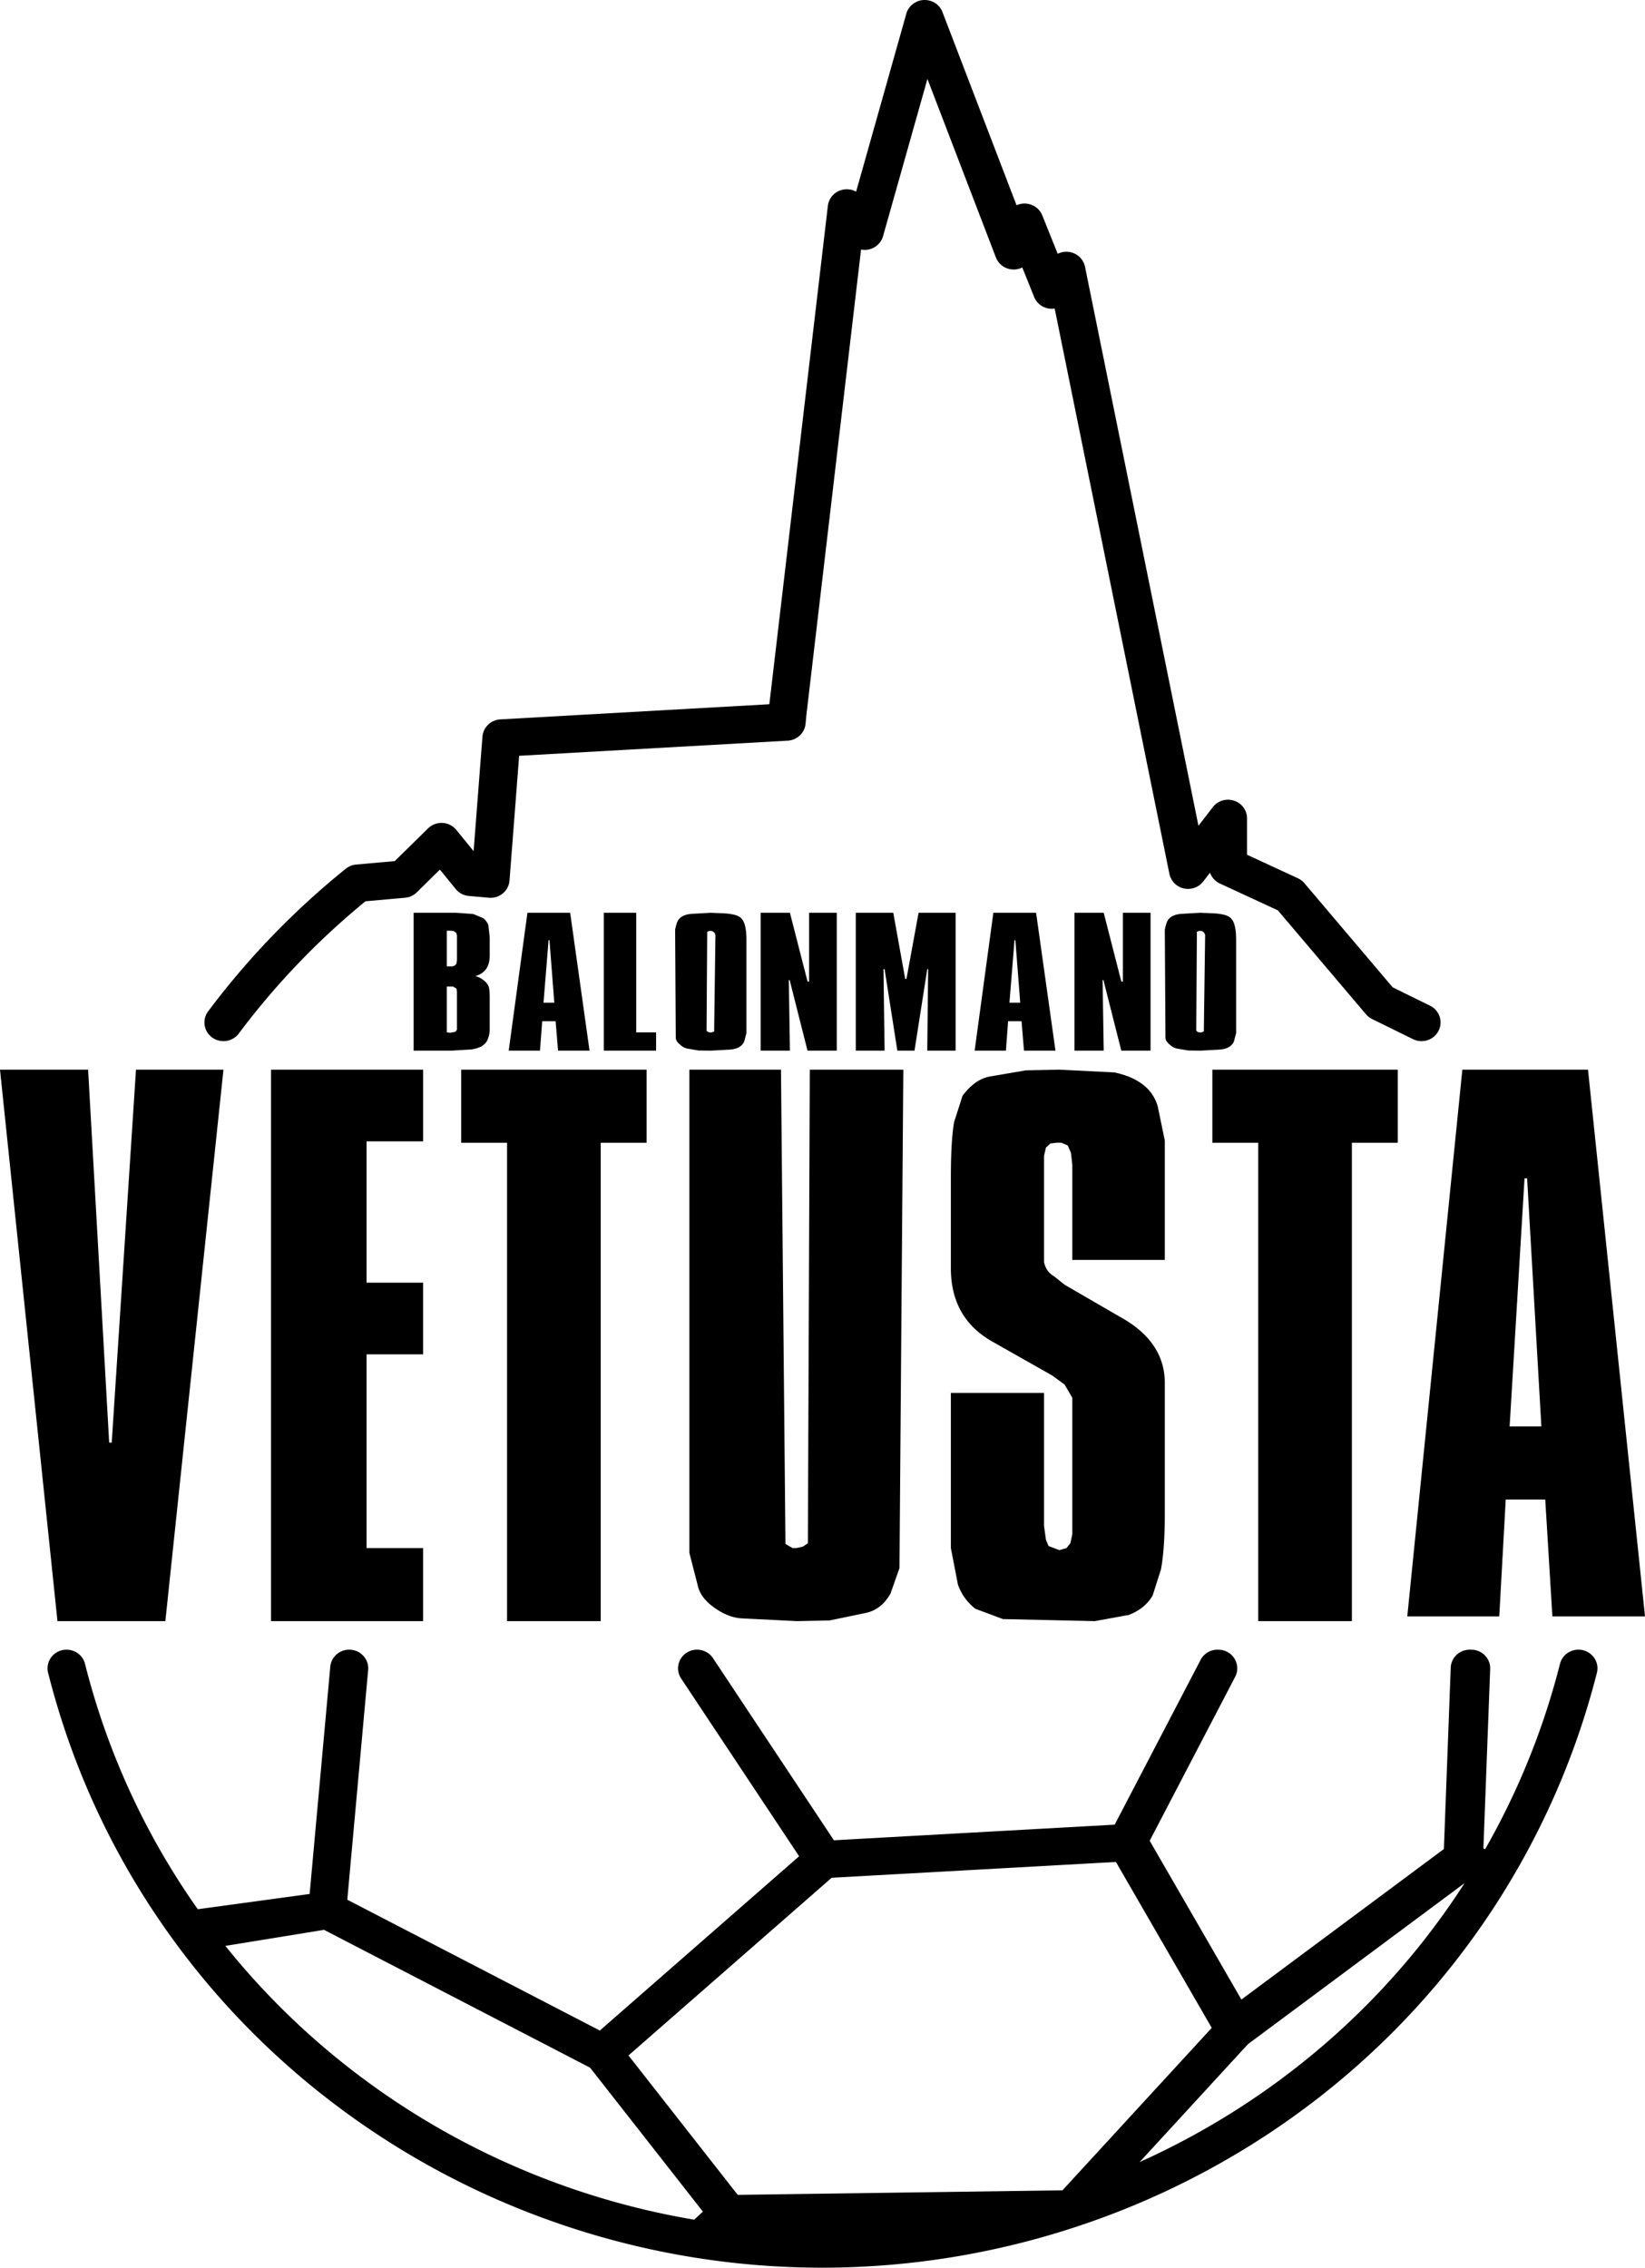 <svg
xmlns="http://www.w3.org/2000/svg" fill="none"
width="100%"
height="100%"
title="Escudo del Club BalonmanoVetusta"
description="Escudo del Club BalonmanoVetusta"
viewBox="0 0 346 477"
>
  <style>
  path { fill: #000; }
  @media (prefers-color-scheme: dark) {
      path { fill: #FCEB00; }
  }
  </style>
  <g fillRule="evenodd">
    <path d="M47 225 34.78 341H12.086L0 225h18.532l4.431 78.446h.537L28.602 225H47M89 269.805v15.08H77.103v40.745H89V341H57V225h32v15.08H77.103v29.725H89M126.35 240.37V341h-19.7V240.37H97V225h39v15.37h-9.65M190 225l-.81 104.835-1.885 5.365c-1.26 2.225-2.965 3.577-5.12 4.06l-7.679 1.594-6.872.146-11.586-.58c-1.886-.096-3.82-.844-5.794-2.247-1.977-1.401-3.146-2.973-3.503-4.714L145 326.645V225h19.266l.943 99.76 1.482.87h.808l1.348-.29 1.078-.725.404-99.615H190M234.396 225.58c4.984 1.065 8.02 3.432 9.109 7.106l1.495 7.25v25.083h-19.46v-20.01l-.27-2.465-.675-1.595-1.352-.58h-.946l-1.35.146-.947.87-.405 1.74v22.328c.27 1.355.99 2.37 2.161 3.044l2.163 1.74 11.757 6.816c6.122 3.384 9.231 7.927 9.324 13.63v27.696c0 4.93-.27 8.846-.81 11.745l-1.758 5.51c-1.08 1.838-2.75 3.192-4.999 4.06L230.27 341l-19.324-.435-5.81-2.175c-1.713-1.353-2.93-3.045-3.649-5.075L200 325.63v-32.625h19.595v27.985l.405 2.9.541 1.304 1.892.727.405.144 1.486-.435.811-1.015.406-1.887v-28.726l-1.618-2.759-2.561-1.884-12.724-7.209c-5.76-3.287-8.638-8.412-8.638-15.374v-19.002c0-5.222.226-9.14.68-11.75l1.767-5.512c1.722-2.32 3.623-3.674 5.71-4.062l7.614-1.305 7.07-.145 11.555.58M284.35 240.37V341h-19.7V240.37H255V225h39v15.37h-9.65M321.204 247.856h-.544l-3.134 52.182h6.675l-2.997-52.182ZM326.518 340l-1.5-24.582h-8.31L315.346 340H296l11.58-115h26.43L346 340h-19.482ZM239.695 454.79l22.791-24.806 45.57-33.878c-16.492 25.674-40.284 46.036-68.361 58.684ZM47.404 409.312l20.315-3.307.436-.072 55.961 28.994 23.728 30.281-.553.512-1.28 1.183a162.423 162.423 0 0 1-39.69-12.079c-23.065-10.387-43.315-26.05-58.917-45.512ZM242.975 439.5l-19.507 21.23-68.3.95-22.977-29.322 42.736-37.376 59.468-3.308.323-.017 20.152 34.898-11.895 12.945Zm89.99-92.383c-2.146-.523-4.313.759-4.845 2.861a155.853 155.853 0 0 1-9.916 27.747 156.024 156.024 0 0 1-5.831 11.25l-.363-.162 1.424-37.743c.082-2.165-1.641-3.986-3.847-4.066-.072-.004-.14.012-.211.014-.032-.002-.062-.013-.096-.014-2.184-.082-4.061 1.61-4.143 3.777l-1.44 38.157L261.11 420.6l-19.291-33.404 17.978-34.484c1.007-1.929.23-4.293-1.737-5.28a4.041 4.041 0 0 0-1.657-.418c-1.562-.119-3.112.672-3.869 2.124l-18.078 34.673-59.06 3.284-25.43-38.31c-1.204-1.817-3.68-2.33-5.531-1.147-1.85 1.183-2.373 3.612-1.169 5.428l24.817 37.391-41.917 36.658-53.118-27.52 4.387-48.322c.196-2.158-1.428-4.064-3.628-4.256-2.198-.19-4.14 1.401-4.337 3.56l-4.341 47.813L41.6 401.6a155.246 155.246 0 0 1-23.721-51.62c-.532-2.102-2.698-3.383-4.843-2.863-2.143.522-3.45 2.65-2.919 4.752 5.138 20.331 14.008 39.248 26.362 56.226.007.01.016.019.024.028.115.165.233.33.355.493l.135.178a.014.014 0 0 1 .003.004c16.868 22.932 39.687 41.315 65.988 53.16a170.45 170.45 0 0 0 43.692 13.007h.003A170.181 170.181 0 0 0 172.872 477h.001c18.219 0 36.252-2.906 53.596-8.635.088-.028.176-.055.262-.088 38.178-12.677 70.396-38.327 90.735-72.247 0-.001 0-.002.002-.003a165.3 165.3 0 0 0 8.004-15.03 163.715 163.715 0 0 0 10.409-29.126c.533-2.102-.774-4.23-2.916-4.754ZM300.788 211.546l-7.86-3.865-18.566-21.902a3.999 3.999 0 0 0-1.371-1.04l-10.693-4.947v-7.643c0-1.69-1.097-3.191-2.726-3.729a4.038 4.038 0 0 0-4.465 1.351l-3.03 3.927-23.86-117.58c-.311-1.532-1.515-2.737-3.068-3.073a4.067 4.067 0 0 0-2.677.34l-3.246-8.083c-.608-1.514-2.082-2.484-3.758-2.49a4.07 4.07 0 0 0-1.653.367l-15.58-40.633c-.611-1.593-2.173-2.61-3.926-2.543-1.73.078-3.214 1.24-3.678 2.88l-10.56 37.433a4.065 4.065 0 0 0-3.021-.366c-1.576.424-2.732 1.747-2.92 3.343l-12.31 104.84-56.582 3.187c-2.003.112-3.61 1.665-3.762 3.63l-1.86 24.085-3.633-4.462a4.022 4.022 0 0 0-2.903-1.47 4.03 4.03 0 0 0-3.051 1.147l-6.999 6.879-8.114.726a4.047 4.047 0 0 0-2.176.873 167.043 167.043 0 0 0-28.961 30.006 3.89 3.89 0 0 0 .852 5.5c1.78 1.286 4.287.912 5.596-.838a159.09 159.09 0 0 1 26.645-27.815l8.325-.745a4.024 4.024 0 0 0 2.469-1.136l4.861-4.779L95.848 187a4.015 4.015 0 0 0 2.762 1.46l4.203.376a4.036 4.036 0 0 0 2.948-.913 3.908 3.908 0 0 0 1.406-2.706l2.026-26.238 56.49-3.182c1.976-.112 3.573-1.626 3.757-3.565l.172-1.828 11.498-97.918a4.036 4.036 0 0 0 1.525.003 3.977 3.977 0 0 0 3.103-2.812l9.331-33.076 14.398 37.544c.588 1.532 2.079 2.546 3.745 2.546h.004c.641 0 1.258-.151 1.806-.425l2.49 6.198a3.992 3.992 0 0 0 3.218 2.458c.371.046.744.041 1.108-.013l24.126 118.9a3.966 3.966 0 0 0 3.03 3.065 4.045 4.045 0 0 0 4.085-1.457l1.43-1.853a3.963 3.963 0 0 0 2.082 2.284l12.188 5.64 18.534 21.862c.354.416.791.757 1.285.999l8.607 4.234a4.054 4.054 0 0 0 1.788.417c1.468 0 2.881-.798 3.583-2.176.99-1.943.189-4.306-1.788-5.278" />
    <path d="M95.309 207.516H93.98v9.642l.664.073.52-.073.666-.144.285-.436v-8.01l-.094-.617-.713-.435Zm.666-11.275-.57-.399-.713-.073h-.711v7.504h1.185l.57-.216.286-.4.094-.688v-5.184l-.141-.544Zm5.649-3.118c.474.363.838.847 1.091 1.45l.285 2.54v3.876c0 2.32-.996 3.76-2.99 4.316.663.216 1.107.422 1.328.615.76.484 1.25 1.04 1.473 1.668.126.435.189 1.172.189 2.21v6.852c0 .63-.16 1.33-.475 2.102-.158.436-.57.884-1.233 1.342a7.224 7.224 0 0 1-2.138.653l-4.178.253H87v-29h8.927l3.608.254 2.089.87ZM115.57 197.764h-.186l-1.065 13.16h2.27l-1.019-13.16ZM117.376 221l-.51-6.198h-2.825l-.463 6.198H107l3.938-29h8.987L124 221h-6.624ZM138 217.158V221h-11v-29h6.816v25.158H138M150.48 196.676l-.182-.47-.41-.327-.501-.073h-.138l-.5.181-.138 20.81.319.29.638.105.23-.07.41-.146.273-20.3Zm5.615-3.299c.605.75.905 2.2.905 4.351v19.575l-.457 1.74c-.455 1.064-1.487 1.644-3.1 1.74l-3.875.217-2.643-.035-2.37-.4a3.278 3.278 0 0 1-1.597-.907c-.548-.458-.822-.93-.822-1.413L142 195.553c.122-.604.272-1.148.452-1.632.455-1.039 1.51-1.608 3.174-1.705l3.851-.216 2.63.109c.633.024 1.207.086 1.722.181 1.116.17 1.872.533 2.266 1.087ZM176 192v29h-6.152l-3.758-14.854-.178-.009.235 14.863H160v-29h6.147l3.706 14.464h.329V192H176M201 192v29h-5.966l.186-17.146h-.186L192.35 221h-3.607l-2.682-17.146h-.234l.234 17.146H180v-29h7.888l2.504 13.917h.265l2.55-13.917H201M213.57 197.764h-.186l-1.064 13.16h2.268l-1.019-13.16ZM215.376 221l-.51-6.198h-2.827l-.462 6.198H205l3.937-29h8.988L222 221h-6.623ZM242 192v29h-6.153l-3.757-14.854-.177-.009.235 14.863H226v-29h6.148l3.704 14.464h.33V192H242M253.482 196.676l-.184-.47-.41-.327-.5-.073h-.137l-.503.181-.137 20.81.318.29.638.105.23-.07.41-.146.275-20.3Zm5.611-3.299c.605.75.907 2.2.907 4.351v19.575l-.458 1.74c-.453 1.064-1.486 1.644-3.098 1.74l-3.877.217-2.643-.035-2.37-.4a3.275 3.275 0 0 1-1.596-.907c-.548-.458-.822-.93-.822-1.413L245 195.553c.12-.604.272-1.148.453-1.632.452-1.039 1.51-1.608 3.174-1.705l3.85-.216 2.629.109c.634.024 1.207.086 1.722.181 1.118.17 1.872.533 2.265 1.087Z" />
  </g>
</svg>
